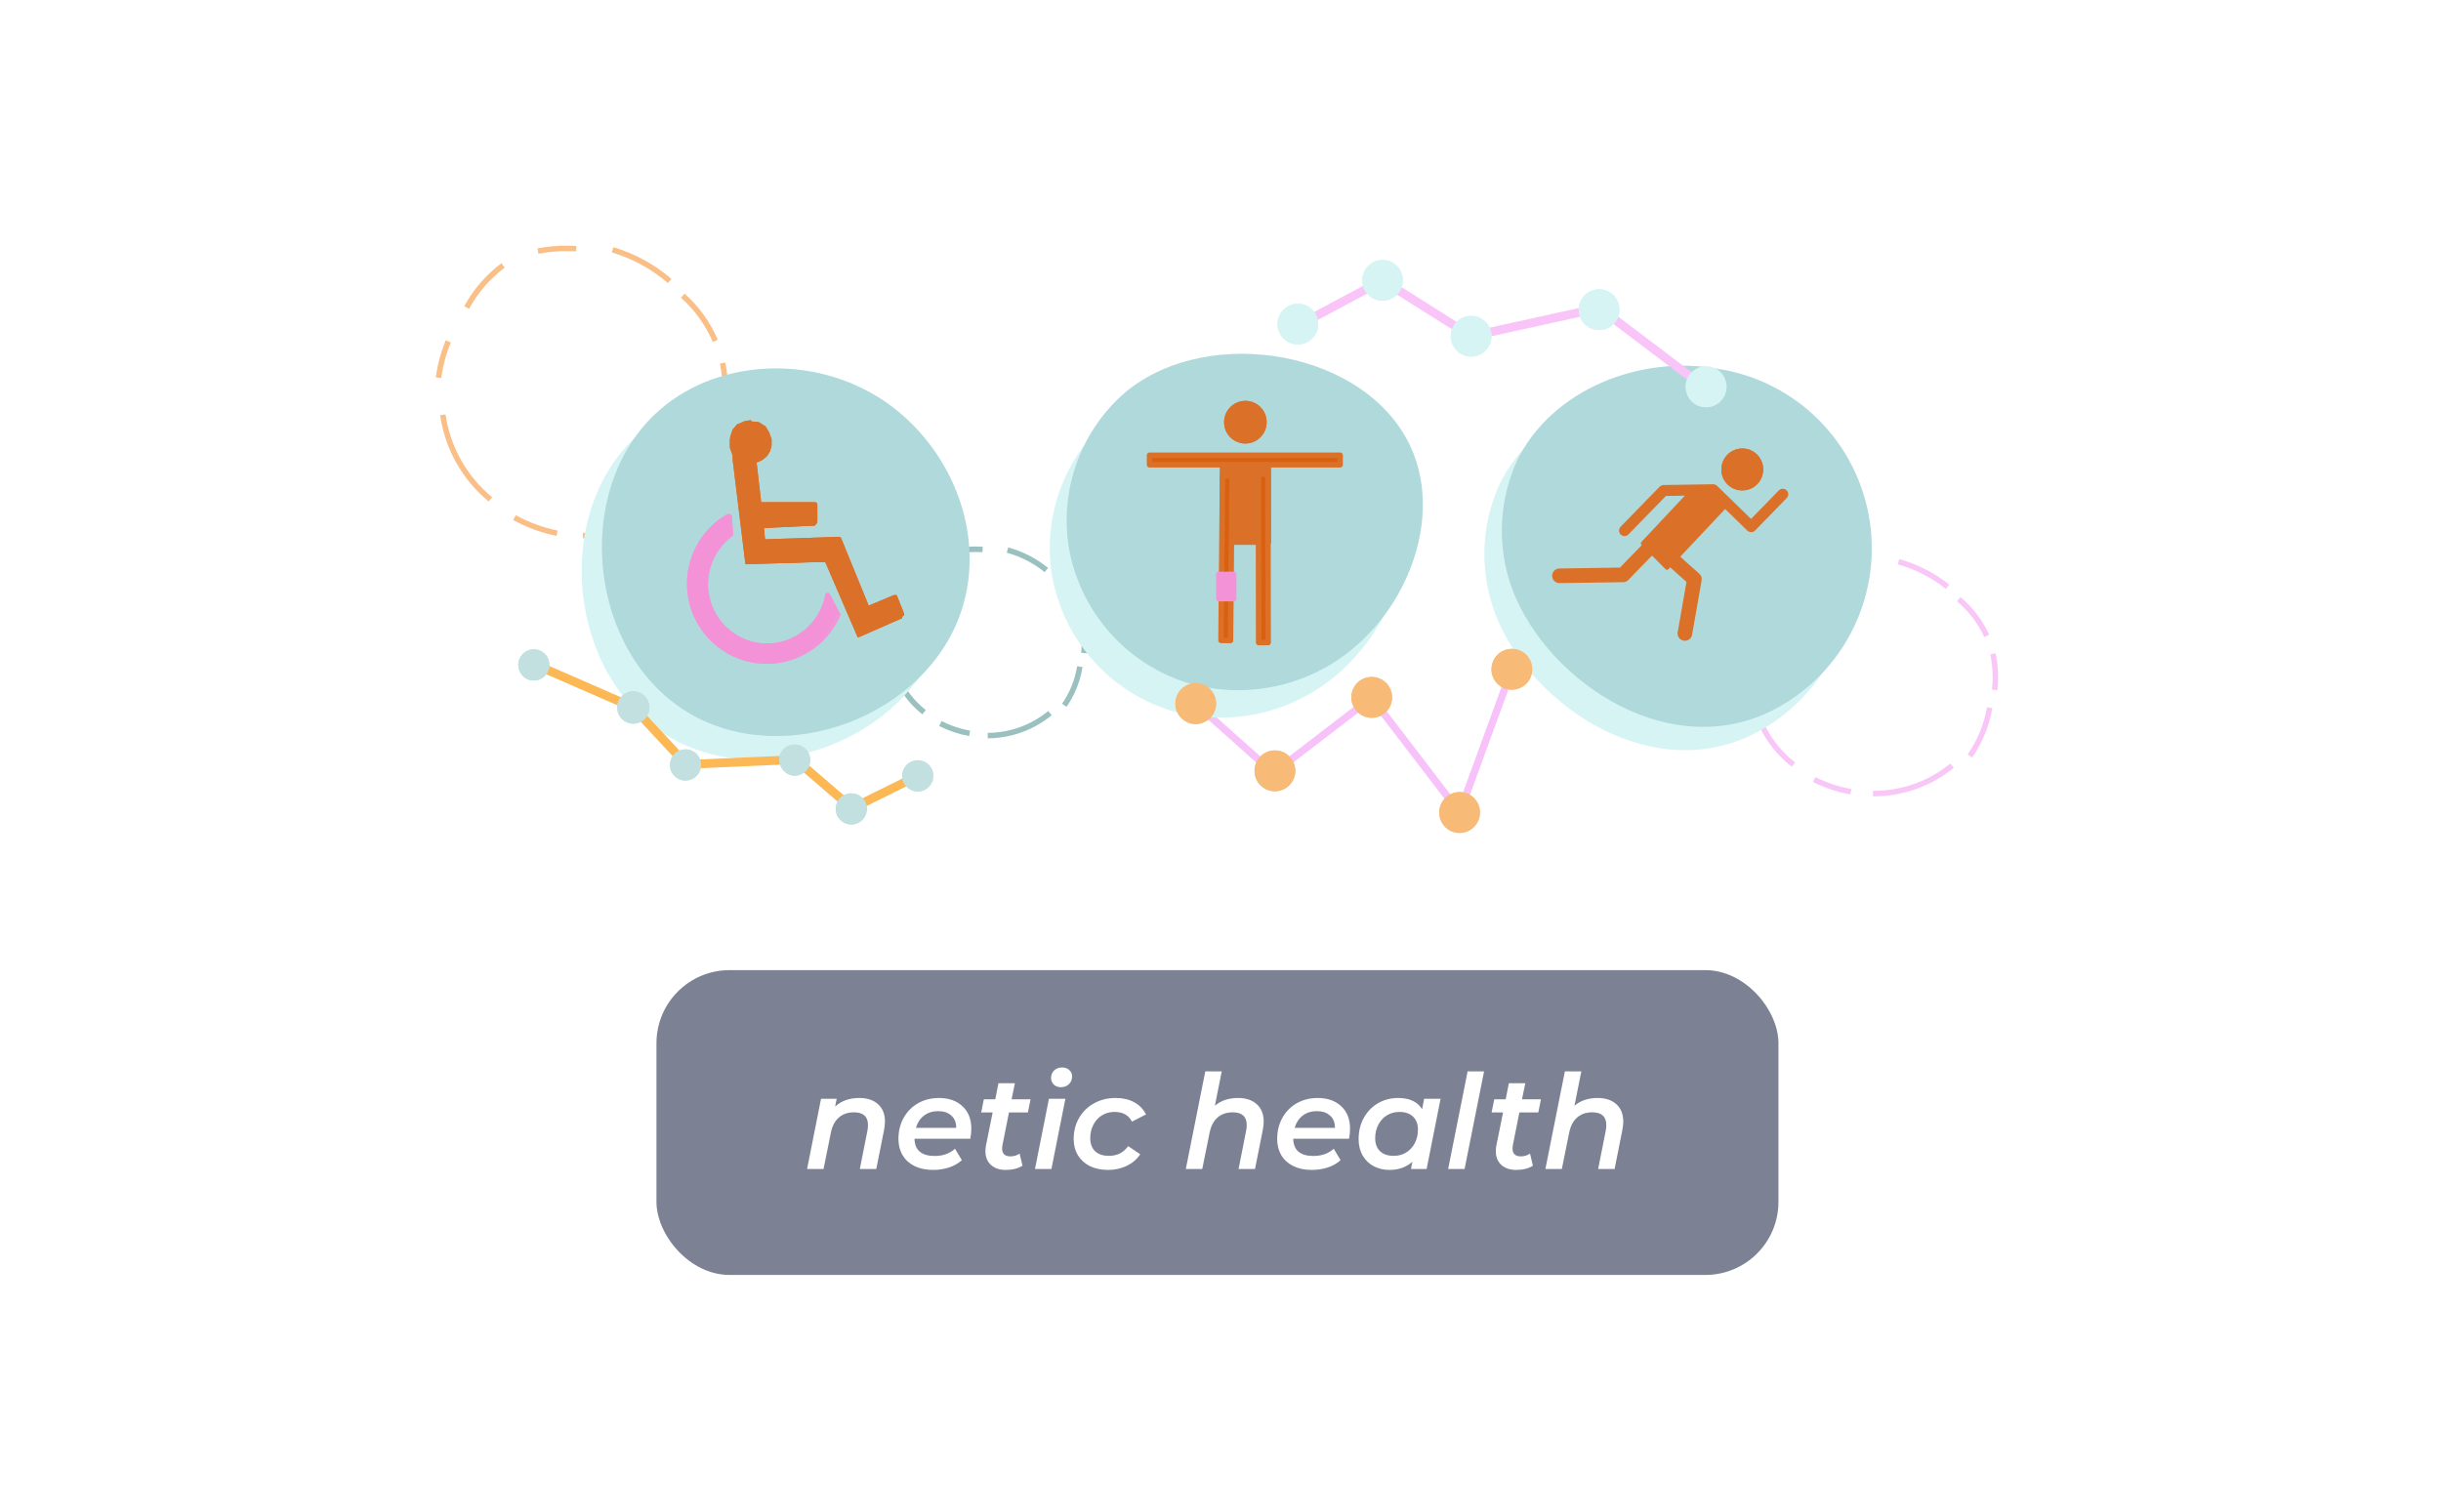 <svg width="334" height="207" viewBox="0 0 334 207" fill="none" xmlns="http://www.w3.org/2000/svg">
<g filter="url(#filter0_d)">
<rect x="89.823" y="128.781" width="153.521" height="41.719" rx="10" fill="#7C8294"/>
<path d="M117.579 146.28C118.659 146.28 119.511 146.562 120.135 147.126C120.771 147.69 121.089 148.488 121.089 149.52C121.089 149.808 121.047 150.192 120.963 150.672L119.901 156H117.651L118.695 150.726C118.743 150.486 118.767 150.24 118.767 149.988C118.767 148.824 118.125 148.242 116.841 148.242C116.013 148.242 115.329 148.476 114.789 148.944C114.249 149.4 113.883 150.09 113.691 151.014L112.683 156H110.433L112.341 146.388H114.483L114.267 147.45C115.131 146.67 116.235 146.28 117.579 146.28ZM132.905 150.492C132.905 150.96 132.857 151.416 132.761 151.86H125.129C125.165 153.432 126.089 154.218 127.901 154.218C128.453 154.218 128.969 154.134 129.449 153.966C129.929 153.786 130.337 153.54 130.673 153.228L131.609 154.794C131.117 155.238 130.523 155.574 129.827 155.802C129.143 156.018 128.423 156.126 127.667 156.126C126.707 156.126 125.867 155.952 125.147 155.604C124.439 155.256 123.893 154.764 123.509 154.128C123.125 153.48 122.933 152.736 122.933 151.896C122.933 150.828 123.167 149.868 123.635 149.016C124.115 148.152 124.775 147.48 125.615 147C126.467 146.52 127.421 146.28 128.477 146.28C129.821 146.28 130.895 146.658 131.699 147.414C132.503 148.158 132.905 149.184 132.905 150.492ZM128.369 148.08C127.613 148.08 126.965 148.284 126.425 148.692C125.897 149.1 125.531 149.658 125.327 150.366H130.835C130.847 149.646 130.625 149.088 130.169 148.692C129.725 148.284 129.125 148.08 128.369 148.08ZM137.156 152.778C137.132 152.97 137.12 153.108 137.12 153.192C137.12 153.912 137.498 154.272 138.254 154.272C138.722 154.272 139.142 154.146 139.514 153.894L139.91 155.55C139.298 155.934 138.524 156.126 137.588 156.126C136.76 156.126 136.094 155.898 135.59 155.442C135.086 154.986 134.834 154.356 134.834 153.552C134.834 153.288 134.858 153.036 134.906 152.796L135.824 148.26H134.258L134.618 146.46H136.184L136.616 144.264H138.866L138.416 146.46H141.008L140.648 148.26H138.056L137.156 152.778ZM143.525 146.388H145.775L143.867 156H141.617L143.525 146.388ZM145.163 144.804C144.767 144.804 144.443 144.684 144.191 144.444C143.939 144.192 143.813 143.892 143.813 143.544C143.813 143.136 143.951 142.794 144.227 142.518C144.515 142.242 144.887 142.104 145.343 142.104C145.739 142.104 146.063 142.224 146.315 142.464C146.567 142.692 146.693 142.974 146.693 143.31C146.693 143.754 146.549 144.114 146.261 144.39C145.985 144.666 145.619 144.804 145.163 144.804ZM151.626 156.126C150.678 156.126 149.844 155.952 149.124 155.604C148.416 155.244 147.87 154.746 147.486 154.11C147.102 153.474 146.91 152.736 146.91 151.896C146.91 150.828 147.156 149.868 147.648 149.016C148.14 148.164 148.818 147.498 149.682 147.018C150.558 146.526 151.554 146.28 152.67 146.28C153.642 146.28 154.476 146.472 155.172 146.856C155.88 147.228 156.426 147.786 156.81 148.53L154.884 149.52C154.44 148.632 153.642 148.188 152.49 148.188C151.854 148.188 151.284 148.344 150.78 148.656C150.288 148.956 149.898 149.382 149.61 149.934C149.322 150.474 149.178 151.092 149.178 151.788C149.178 152.544 149.4 153.138 149.844 153.57C150.288 153.99 150.918 154.2 151.734 154.2C152.286 154.2 152.784 154.092 153.228 153.876C153.672 153.648 154.05 153.312 154.362 152.868L156.018 153.984C155.574 154.656 154.962 155.184 154.182 155.568C153.402 155.94 152.55 156.126 151.626 156.126ZM169.4 146.28C170.48 146.28 171.332 146.562 171.956 147.126C172.592 147.69 172.91 148.494 172.91 149.538C172.91 149.826 172.868 150.204 172.784 150.672L171.722 156H169.472L170.516 150.726C170.564 150.486 170.588 150.24 170.588 149.988C170.588 148.824 169.946 148.242 168.662 148.242C167.834 148.242 167.15 148.476 166.61 148.944C166.07 149.4 165.704 150.09 165.512 151.014L164.504 156H162.254L164.918 142.644H167.168L166.232 147.342C167.06 146.634 168.116 146.28 169.4 146.28ZM184.726 150.492C184.726 150.96 184.678 151.416 184.582 151.86H176.95C176.986 153.432 177.91 154.218 179.722 154.218C180.274 154.218 180.79 154.134 181.27 153.966C181.75 153.786 182.158 153.54 182.494 153.228L183.43 154.794C182.938 155.238 182.344 155.574 181.648 155.802C180.964 156.018 180.244 156.126 179.488 156.126C178.528 156.126 177.688 155.952 176.968 155.604C176.26 155.256 175.714 154.764 175.33 154.128C174.946 153.48 174.754 152.736 174.754 151.896C174.754 150.828 174.988 149.868 175.456 149.016C175.936 148.152 176.596 147.48 177.436 147C178.288 146.52 179.242 146.28 180.298 146.28C181.642 146.28 182.716 146.658 183.52 147.414C184.324 148.158 184.726 149.184 184.726 150.492ZM180.19 148.08C179.434 148.08 178.786 148.284 178.246 148.692C177.718 149.1 177.352 149.658 177.148 150.366H182.656C182.668 149.646 182.446 149.088 181.99 148.692C181.546 148.284 180.946 148.08 180.19 148.08ZM197.112 146.388L195.204 156H193.062L193.26 155.01C192.42 155.754 191.376 156.126 190.128 156.126C189.336 156.126 188.616 155.958 187.968 155.622C187.332 155.286 186.828 154.8 186.456 154.164C186.084 153.516 185.898 152.76 185.898 151.896C185.898 150.828 186.132 149.868 186.6 149.016C187.08 148.152 187.728 147.48 188.544 147C189.372 146.52 190.296 146.28 191.316 146.28C192.852 146.28 193.944 146.79 194.592 147.81L194.862 146.388H197.112ZM190.704 154.2C191.34 154.2 191.904 154.05 192.396 153.75C192.9 153.438 193.296 153.012 193.584 152.472C193.872 151.92 194.016 151.296 194.016 150.6C194.016 149.844 193.794 149.256 193.35 148.836C192.906 148.404 192.282 148.188 191.478 148.188C190.842 148.188 190.272 148.344 189.768 148.656C189.276 148.956 188.886 149.382 188.598 149.934C188.31 150.474 188.166 151.092 188.166 151.788C188.166 152.544 188.388 153.138 188.832 153.57C189.276 153.99 189.9 154.2 190.704 154.2ZM200.812 142.644H203.062L200.398 156H198.148L200.812 142.644ZM206.994 152.778C206.97 152.97 206.958 153.108 206.958 153.192C206.958 153.912 207.336 154.272 208.092 154.272C208.56 154.272 208.98 154.146 209.352 153.894L209.748 155.55C209.136 155.934 208.362 156.126 207.426 156.126C206.598 156.126 205.932 155.898 205.428 155.442C204.924 154.986 204.672 154.356 204.672 153.552C204.672 153.288 204.696 153.036 204.744 152.796L205.662 148.26H204.096L204.456 146.46H206.022L206.454 144.264H208.704L208.254 146.46H210.846L210.486 148.26H207.894L206.994 152.778ZM218.601 146.28C219.681 146.28 220.533 146.562 221.157 147.126C221.793 147.69 222.111 148.494 222.111 149.538C222.111 149.826 222.069 150.204 221.985 150.672L220.923 156H218.673L219.717 150.726C219.765 150.486 219.789 150.24 219.789 149.988C219.789 148.824 219.147 148.242 217.863 148.242C217.035 148.242 216.351 148.476 215.811 148.944C215.271 149.4 214.905 150.09 214.713 151.014L213.705 156H211.455L214.119 142.644H216.369L215.433 147.342C216.261 146.634 217.317 146.28 218.601 146.28Z" fill="white"/>
</g>
<path d="M121.543 86.649C121.688 85.535 121.996 84.448 122.458 83.425" stroke="#9AC1C0" stroke-width="0.75" stroke-miterlimit="10"/>
<path d="M143.665 97.603C141.264 99.582 138.256 100.668 135.149 100.678" stroke="#9AC1C0" stroke-width="0.75" stroke-miterlimit="10"/>
<path d="M148.114 85.433C148.389 86.73 148.453 88.064 148.305 89.383" stroke="#9AC1C0" stroke-width="0.75" stroke-miterlimit="10"/>
<path d="M137.852 75.29C139.798 75.817 141.611 76.748 143.174 78.023" stroke="#9AC1C0" stroke-width="0.75" stroke-miterlimit="10"/>
<path d="M124.229 80.415C125.069 78.928 126.225 77.645 127.614 76.657" stroke="#9AC1C0" stroke-width="0.75" stroke-miterlimit="10"/>
<path d="M130.893 75.419C132.065 75.198 133.259 75.126 134.448 75.205" stroke="#9AC1C0" stroke-width="0.75" stroke-miterlimit="10"/>
<path d="M126.444 97.475C124.067 95.624 122.477 92.939 121.995 89.96" stroke="#9AC1C0" stroke-width="0.75" stroke-miterlimit="10"/>
<path d="M132.674 100.378C131.282 100.127 129.934 99.674 128.672 99.033" stroke="#9AC1C0" stroke-width="0.75" stroke-miterlimit="10"/>
<path d="M147.753 91.24C147.449 93.143 146.722 94.953 145.624 96.535" stroke="#9AC1C0" stroke-width="0.75" stroke-miterlimit="10"/>
<path d="M144.389 79.369C145.681 80.436 146.721 81.778 147.434 83.297" stroke="#9AC1C0" stroke-width="0.75" stroke-miterlimit="10"/>
<path d="M239.253 91.112C239.445 89.719 239.832 88.36 240.402 87.076" stroke="#F9C7F7" stroke-width="0.75" stroke-miterlimit="10"/>
<path d="M267.099 104.798C264.043 107.288 260.222 108.638 256.285 108.62" stroke="#F9C7F7" stroke-width="0.75" stroke-miterlimit="10"/>
<path d="M272.695 89.489C273.037 91.109 273.116 92.775 272.928 94.421" stroke="#F9C7F7" stroke-width="0.75" stroke-miterlimit="10"/>
<path d="M259.771 76.891C262.214 77.562 264.496 78.725 266.477 80.307" stroke="#F9C7F7" stroke-width="0.75" stroke-miterlimit="10"/>
<path d="M242.607 83.296C243.67 81.439 245.122 79.837 246.865 78.599" stroke="#F9C7F7" stroke-width="0.75" stroke-miterlimit="10"/>
<path d="M250.999 77.084C252.48 76.81 253.988 76.717 255.491 76.806" stroke="#F9C7F7" stroke-width="0.75" stroke-miterlimit="10"/>
<path d="M245.405 104.648C242.423 102.351 240.428 98.998 239.827 95.275" stroke="#F9C7F7" stroke-width="0.75" stroke-miterlimit="10"/>
<path d="M253.258 108.363C251.512 108.051 249.821 107.49 248.234 106.698" stroke="#F9C7F7" stroke-width="0.75" stroke-miterlimit="10"/>
<path d="M272.242 96.856C271.84 99.235 270.917 101.496 269.538 103.474" stroke="#F9C7F7" stroke-width="0.75" stroke-miterlimit="10"/>
<path d="M268.015 82.016C269.648 83.382 270.957 85.096 271.847 87.033" stroke="#F9C7F7" stroke-width="0.75" stroke-miterlimit="10"/>
<path d="M60 51.697C60.231 49.988 60.681 48.316 61.341 46.723" stroke="#F9BF87" stroke-width="0.75" stroke-miterlimit="10"/>
<path d="M92.336 68.586C88.847 71.63 84.379 73.306 79.754 73.305" stroke="#F9BF87" stroke-width="0.75" stroke-miterlimit="10"/>
<path d="M98.872 49.691C99.274 51.693 99.36 53.747 99.126 55.776" stroke="#F9BF87" stroke-width="0.75" stroke-miterlimit="10"/>
<path d="M83.821 34.189C86.696 35.045 89.358 36.5 91.634 38.459" stroke="#F9BF87" stroke-width="0.75" stroke-miterlimit="10"/>
<path d="M63.854 42.09C65.081 39.831 66.78 37.864 68.835 36.325" stroke="#F9BF87" stroke-width="0.75" stroke-miterlimit="10"/>
<path d="M73.603 34.36C75.33 34.041 77.088 33.933 78.841 34.04" stroke="#F9BF87" stroke-width="0.75" stroke-miterlimit="10"/>
<path d="M67.108 68.352C63.574 65.444 61.251 61.316 60.594 56.779" stroke="#F9BF87" stroke-width="0.75" stroke-miterlimit="10"/>
<path d="M76.226 72.984C74.187 72.564 72.222 71.845 70.393 70.849" stroke="#F9BF87" stroke-width="0.75" stroke-miterlimit="10"/>
<path d="M98.321 58.786C97.867 61.7 96.793 64.482 95.17 66.942" stroke="#F9BF87" stroke-width="0.75" stroke-miterlimit="10"/>
<path d="M93.426 40.467C95.344 42.179 96.863 44.293 97.875 46.659" stroke="#F9BF87" stroke-width="0.75" stroke-miterlimit="10"/>
<path d="M206.87 91.603L199.717 111.203L187.689 95.489L174.256 105.802L163.591 96.3" stroke="#F7C2F9" stroke-miterlimit="10"/>
<path d="M188.968 65.383C185.588 62.877 183.301 59.16 182.581 55.007" stroke="#9AC1C0" stroke-width="0.75" stroke-miterlimit="10"/>
<path d="M219.832 56.779C219.364 59.423 218.293 61.922 216.703 64.081" stroke="#9AC1C0" stroke-width="0.75" stroke-miterlimit="10"/>
<path d="M111.987 86.2C112.279 83.941 112.866 81.73 113.732 79.624" stroke="#FCC3FC" stroke-width="0.75" stroke-miterlimit="10"/>
<path d="M162.335 83.575C162.863 86.217 162.977 88.926 162.675 91.603" stroke="#FCC3FC" stroke-width="0.75" stroke-miterlimit="10"/>
<path d="M117.076 73.496C118.627 70.508 120.806 67.892 123.463 65.831" stroke="#FCC3FC" stroke-width="0.75" stroke-miterlimit="10"/>
<path d="M155.286 71.362C157.78 73.643 159.748 76.441 161.055 79.561" stroke="#FCC3FC" stroke-width="0.75" stroke-miterlimit="10"/>
<path fill-rule="evenodd" clip-rule="evenodd" d="M204.273 83.104C202.436 77.559 202.771 71.522 205.209 66.216C210.042 56.373 222.24 51.846 232.522 53.704C237.756 54.505 242.597 56.968 246.334 60.729C250.071 64.491 252.509 69.354 253.29 74.607C254.071 79.859 253.153 85.224 250.673 89.915C248.192 94.607 244.278 98.378 239.505 100.676C224.986 107.509 208.445 95.637 204.273 83.104Z" fill="#D7F4F4"/>
<path fill-rule="evenodd" clip-rule="evenodd" d="M151.713 57.376C148.73 59.946 146.448 63.234 145.081 66.932C143.714 70.629 143.308 74.615 143.9 78.514C144.611 82.823 146.497 86.85 149.348 90.151C152.2 93.452 155.906 95.898 160.058 97.217C164.426 98.508 169.065 98.556 173.46 97.358C177.854 96.159 181.829 93.76 184.944 90.428C191.118 84.022 194.417 73.624 190.756 65.233C184.965 51.761 163.187 47.96 151.713 57.376Z" fill="#D7F4F4"/>
<path fill-rule="evenodd" clip-rule="evenodd" d="M86.846 59.918C94.893 52.317 108.496 51.527 118.31 58.167C127.592 64.573 132.19 76.508 128.784 86.799C124.015 101.275 104.622 108.577 91.508 100.827C77.755 92.692 75.499 70.679 86.846 59.918Z" fill="#D7F4F4"/>
<path fill-rule="evenodd" clip-rule="evenodd" d="M206.658 79.881C204.823 74.327 205.166 68.281 207.616 62.971C212.449 53.15 224.647 48.602 234.908 50.459C240.178 51.229 245.061 53.681 248.832 57.452C252.604 61.223 255.064 66.113 255.847 71.396C256.631 76.679 255.696 82.075 253.183 86.784C250.669 91.493 246.709 95.264 241.891 97.539C227.372 104.264 210.831 92.393 206.658 79.881Z" fill="#AFD9DB"/>
<path fill-rule="evenodd" clip-rule="evenodd" d="M154.03 53.641C151.045 56.203 148.76 59.487 147.393 63.182C146.026 66.877 145.621 70.861 146.217 74.757C146.936 79.076 148.834 83.111 151.702 86.413C154.569 89.715 158.293 92.154 162.461 93.461C166.829 94.751 171.468 94.8 175.862 93.601C180.257 92.402 184.232 90.003 187.347 86.671C193.52 80.266 196.82 69.868 193.159 61.477C187.283 48.004 165.505 44.203 154.03 53.641Z" fill="#AFD9DB"/>
<path fill-rule="evenodd" clip-rule="evenodd" d="M89.614 56.694C97.662 49.072 111.244 48.282 121.079 54.943C130.361 61.349 134.959 73.284 131.553 83.575C126.784 98.051 107.39 105.354 94.277 97.603C80.524 89.447 78.268 67.455 89.614 56.694Z" fill="#AFD9DB"/>
<path d="M104.9 90.748C102.508 90.755 100.182 89.963 98.288 88.498C96.395 87.033 95.041 84.977 94.441 82.655C93.841 80.333 94.028 77.876 94.974 75.673C95.919 73.47 97.569 71.644 99.663 70.485H99.812C99.829 70.526 99.829 70.572 99.812 70.614L100.004 73.069C98.939 73.872 98.073 74.91 97.472 76.102C96.87 77.294 96.549 78.608 96.534 79.944C96.561 82.001 97.349 83.974 98.745 85.482C100.14 86.989 102.043 87.924 104.086 88.105C106.129 88.285 108.167 87.699 109.804 86.46C111.441 85.221 112.561 83.416 112.947 81.396C112.956 81.366 112.973 81.338 112.995 81.316C113.017 81.293 113.045 81.277 113.075 81.268V81.268C113.098 81.256 113.123 81.251 113.149 81.251C113.175 81.251 113.2 81.256 113.224 81.268L114.671 83.979C113.897 85.954 112.555 87.652 110.814 88.857C109.074 90.063 107.015 90.721 104.9 90.748Z" fill="#F492D8"/>
<path d="M99.745 70.658L99.936 73.113C98.783 73.921 97.847 75.002 97.213 76.261C96.578 77.52 96.264 78.918 96.299 80.328C96.334 81.739 96.717 83.118 97.413 84.344C98.11 85.57 99.098 86.603 100.29 87.353C101.482 88.102 102.841 88.543 104.244 88.637C105.648 88.731 107.053 88.475 108.333 87.891C109.614 87.308 110.731 86.415 111.584 85.293C112.437 84.171 112.999 82.855 113.221 81.461L114.668 84.173C114.009 85.745 112.984 87.135 111.678 88.228C110.373 89.321 108.826 90.085 107.166 90.455C105.506 90.825 103.782 90.79 102.138 90.355C100.495 89.919 98.979 89.095 97.718 87.951C96.456 86.808 95.487 85.378 94.89 83.781C94.293 82.184 94.086 80.467 94.287 78.774C94.487 77.08 95.09 75.46 96.043 74.048C96.996 72.636 98.273 71.473 99.766 70.658H99.745ZM99.766 70.337C99.711 70.318 99.651 70.318 99.596 70.337C98.082 71.186 96.793 72.385 95.832 73.833C94.873 75.281 94.27 76.938 94.075 78.666C93.88 80.394 94.099 82.144 94.712 83.771C95.325 85.397 96.316 86.854 97.602 88.021C98.888 89.187 100.433 90.03 102.108 90.479C103.783 90.928 105.541 90.97 107.236 90.602C108.931 90.235 110.514 89.468 111.855 88.364C113.195 87.261 114.254 85.854 114.945 84.258C114.966 84.215 114.976 84.168 114.976 84.12C114.976 84.072 114.966 84.024 114.945 83.981L113.497 81.269C113.462 81.232 113.419 81.203 113.371 81.184C113.323 81.166 113.272 81.158 113.221 81.162C113.157 81.174 113.099 81.205 113.053 81.251C113.008 81.297 112.977 81.355 112.965 81.419C112.726 82.725 112.172 83.953 111.351 84.995C110.531 86.037 109.468 86.861 108.256 87.396C107.044 87.932 105.72 88.161 104.4 88.065C103.079 87.969 101.802 87.55 100.68 86.845C99.558 86.139 98.625 85.17 97.963 84.02C97.301 82.87 96.93 81.575 96.882 80.247C96.834 78.92 97.11 77.602 97.687 76.406C98.264 75.211 99.124 74.176 100.192 73.391C100.233 73.358 100.266 73.315 100.289 73.267C100.311 73.219 100.321 73.166 100.32 73.113L100.128 70.658C100.124 70.604 100.105 70.552 100.076 70.508C100.046 70.463 100.005 70.426 99.958 70.401C99.909 70.385 99.857 70.385 99.809 70.401L99.766 70.337Z" fill="#F492D8"/>
<path d="M104.9 90.748C102.508 90.755 100.182 89.963 98.288 88.498C96.395 87.033 95.041 84.977 94.441 82.655C93.841 80.333 94.028 77.876 94.974 75.673C95.919 73.47 97.569 71.644 99.663 70.485H99.812C99.829 70.526 99.829 70.572 99.812 70.614L100.004 73.069C98.939 73.872 98.073 74.91 97.472 76.102C96.87 77.294 96.549 78.608 96.534 79.944C96.561 82.001 97.349 83.974 98.745 85.482C100.14 86.989 102.043 87.924 104.086 88.105C106.129 88.285 108.167 87.699 109.804 86.46C111.441 85.221 112.561 83.416 112.947 81.396C112.956 81.366 112.973 81.338 112.995 81.316C113.017 81.293 113.045 81.277 113.075 81.268V81.268C113.098 81.256 113.123 81.251 113.149 81.251C113.175 81.251 113.2 81.256 113.224 81.268L114.671 83.979C113.897 85.954 112.555 87.652 110.814 88.857C109.074 90.063 107.015 90.721 104.9 90.748Z" fill="#F492D8"/>
<path d="M99.745 70.658L99.936 73.113C98.783 73.921 97.847 75.002 97.213 76.261C96.578 77.52 96.264 78.918 96.299 80.328C96.334 81.739 96.717 83.118 97.413 84.344C98.11 85.57 99.098 86.603 100.29 87.353C101.482 88.102 102.841 88.543 104.244 88.637C105.648 88.731 107.053 88.475 108.333 87.891C109.614 87.308 110.731 86.415 111.584 85.293C112.437 84.171 112.999 82.855 113.221 81.461L114.668 84.173C114.009 85.745 112.984 87.135 111.678 88.228C110.373 89.321 108.826 90.085 107.166 90.455C105.506 90.825 103.782 90.79 102.138 90.355C100.495 89.919 98.979 89.095 97.718 87.951C96.456 86.808 95.487 85.378 94.89 83.781C94.293 82.184 94.086 80.467 94.287 78.774C94.487 77.08 95.09 75.46 96.043 74.048C96.996 72.636 98.273 71.473 99.766 70.658H99.745ZM99.766 70.337C99.711 70.318 99.651 70.318 99.596 70.337C98.082 71.186 96.793 72.385 95.832 73.833C94.873 75.281 94.27 76.938 94.075 78.666C93.88 80.394 94.099 82.144 94.712 83.771C95.325 85.397 96.316 86.854 97.602 88.021C98.888 89.187 100.433 90.03 102.108 90.479C103.783 90.928 105.541 90.97 107.236 90.602C108.931 90.235 110.514 89.468 111.855 88.364C113.195 87.261 114.254 85.854 114.945 84.258C114.966 84.215 114.976 84.168 114.976 84.12C114.976 84.072 114.966 84.024 114.945 83.981L113.497 81.269C113.462 81.232 113.419 81.203 113.371 81.184C113.323 81.166 113.272 81.158 113.221 81.162C113.157 81.174 113.099 81.205 113.053 81.251C113.008 81.297 112.977 81.355 112.965 81.419C112.726 82.725 112.172 83.953 111.351 84.995C110.531 86.037 109.468 86.861 108.256 87.396C107.044 87.932 105.72 88.161 104.4 88.065C103.079 87.969 101.802 87.55 100.68 86.845C99.558 86.139 98.625 85.17 97.963 84.02C97.301 82.87 96.93 81.575 96.882 80.247C96.834 78.92 97.11 77.602 97.687 76.406C98.264 75.211 99.124 74.176 100.192 73.391C100.233 73.358 100.266 73.315 100.289 73.267C100.311 73.219 100.321 73.166 100.32 73.113L100.128 70.658C100.124 70.604 100.105 70.552 100.076 70.508C100.046 70.463 100.005 70.426 99.958 70.401C99.909 70.385 99.857 70.385 99.809 70.401L99.766 70.337Z" fill="#F492D8"/>
<path fill-rule="evenodd" clip-rule="evenodd" d="M117.479 87.247H117.372L112.902 76.891L102.13 77.233C102.09 77.233 102.052 77.217 102.025 77.189C101.997 77.161 101.981 77.123 101.981 77.084L100.257 62.992V62.373L99.873 61.284V60.109L100.214 59.063L100.895 58.252L101.789 57.825L102.726 57.675L103.812 57.825L104.599 58.316L105.153 59.17L105.515 60.152V61.049L105.323 61.817L104.919 62.458L104.323 62.949L103.663 63.269H103.216L103.961 69.44L111.433 69.248C111.433 69.248 111.582 69.248 111.603 69.418V71.788C111.603 71.828 111.588 71.866 111.56 71.894C111.532 71.922 111.494 71.938 111.454 71.938L104.28 72.279L104.472 74.415L114.754 74.052L118.735 83.532L122.354 81.994H122.482C122.491 82.029 122.491 82.066 122.482 82.101L123.418 84.407C123.432 84.421 123.444 84.438 123.451 84.456C123.459 84.474 123.463 84.494 123.463 84.514C123.463 84.534 123.459 84.553 123.451 84.572C123.444 84.59 123.432 84.607 123.418 84.621L117.479 87.225V87.247Z" fill="#DB7028"/>
<path d="M102.724 57.825L103.768 57.974L104.491 58.465L105.002 59.255L105.343 60.195V61.049L105.151 61.775L104.768 62.373L104.193 62.842L103.576 63.12H103.022L103.768 69.525H111.41V71.895L104.044 72.237L104.3 74.628L114.71 74.265L118.606 83.788L122.374 82.186L123.31 84.514L117.477 87.097L113.049 76.891L102.128 77.126L100.425 63.034V62.373L100.021 61.241V60.109L100.361 59.106L101.021 58.358L101.873 57.974L102.746 57.825H102.724ZM102.746 57.504L101.852 57.654L101.021 58.038H100.894L100.255 58.785L99.914 59.789V60.921L100.297 62.01V62.522L102.001 76.635C102.003 76.674 102.014 76.713 102.031 76.748C102.049 76.783 102.073 76.815 102.103 76.84C102.132 76.866 102.167 76.886 102.204 76.898C102.241 76.911 102.281 76.916 102.32 76.913V76.913L112.964 76.678L117.222 86.798C117.27 86.871 117.336 86.929 117.413 86.969H117.541L123.523 84.343C123.562 84.329 123.598 84.307 123.628 84.278C123.657 84.25 123.681 84.216 123.697 84.178C123.713 84.139 123.721 84.098 123.721 84.057C123.72 84.016 123.711 83.975 123.694 83.937L122.757 81.61C122.757 81.61 122.757 81.46 122.587 81.439H122.459H122.331L118.861 82.891L115.093 73.667C115.064 73.612 115.021 73.566 114.969 73.532C114.917 73.499 114.857 73.479 114.795 73.475V73.475L104.683 73.817L104.513 72.066L111.517 71.746C111.56 71.746 111.604 71.737 111.644 71.719C111.684 71.702 111.72 71.677 111.75 71.644C111.78 71.612 111.803 71.575 111.818 71.533C111.833 71.492 111.839 71.448 111.836 71.404V69.034C111.83 68.953 111.794 68.877 111.735 68.821C111.676 68.766 111.598 68.735 111.517 68.735V68.735H104.151L103.491 63.013H103.81L104.449 62.714L105.002 62.266L105.385 61.668L105.577 60.963V60.109L105.236 59.17L104.704 58.294H104.598L103.874 57.803H103.746L102.703 57.654L102.746 57.504Z" fill="#DB7028"/>
<path fill-rule="evenodd" clip-rule="evenodd" d="M117.479 87.247H117.372L112.902 76.891L102.13 77.233C102.09 77.233 102.052 77.217 102.025 77.189C101.997 77.161 101.981 77.123 101.981 77.084L100.257 62.992V62.373L99.873 61.284V60.109L100.214 59.063L100.895 58.252L101.789 57.825L102.726 57.675L103.812 57.825L104.599 58.316L105.153 59.17L105.515 60.152V61.049L105.323 61.817L104.919 62.458L104.323 62.949L103.663 63.269H103.216L103.961 69.44L111.433 69.248C111.433 69.248 111.582 69.248 111.603 69.418V71.788C111.603 71.828 111.588 71.866 111.56 71.894C111.532 71.922 111.494 71.938 111.454 71.938L104.28 72.279L104.472 74.415L114.754 74.052L118.735 83.532L122.354 81.994H122.482C122.491 82.029 122.491 82.066 122.482 82.101L123.418 84.407C123.432 84.421 123.444 84.438 123.451 84.456C123.459 84.474 123.463 84.494 123.463 84.514C123.463 84.534 123.459 84.553 123.451 84.572C123.444 84.59 123.432 84.607 123.418 84.621L117.479 87.225V87.247Z" fill="#DB7028"/>
<path d="M102.724 57.825L103.768 57.974L104.491 58.465L105.002 59.255L105.343 60.195V61.049L105.151 61.775L104.768 62.373L104.193 62.842L103.576 63.12H103.022L103.768 69.525H111.41V71.895L104.044 72.237L104.3 74.628L114.71 74.265L118.606 83.788L122.374 82.186L123.31 84.514L117.477 87.097L113.049 76.891L102.128 77.126L100.425 63.034V62.373L100.021 61.241V60.109L100.361 59.106L101.021 58.358L101.873 57.974L102.746 57.825H102.724ZM102.746 57.504L101.852 57.654L101.021 58.038H100.894L100.255 58.785L99.914 59.789V60.921L100.297 62.01V62.522L102.001 76.635C102.003 76.674 102.014 76.713 102.031 76.748C102.049 76.783 102.073 76.815 102.103 76.84C102.132 76.866 102.167 76.886 102.204 76.898C102.241 76.911 102.281 76.916 102.32 76.913V76.913L112.964 76.678L117.222 86.798C117.27 86.871 117.336 86.929 117.413 86.969H117.541L123.523 84.343C123.562 84.329 123.598 84.307 123.628 84.278C123.657 84.25 123.681 84.216 123.697 84.178C123.713 84.139 123.721 84.098 123.721 84.057C123.72 84.016 123.711 83.975 123.694 83.937L122.757 81.61C122.757 81.61 122.757 81.46 122.587 81.439H122.459H122.331L118.861 82.891L115.093 73.667C115.064 73.612 115.021 73.566 114.969 73.532C114.917 73.499 114.857 73.479 114.795 73.475V73.475L104.683 73.817L104.513 72.066L111.517 71.746C111.56 71.746 111.604 71.737 111.644 71.719C111.684 71.702 111.72 71.677 111.75 71.644C111.78 71.612 111.803 71.575 111.818 71.533C111.833 71.492 111.839 71.448 111.836 71.404V69.034C111.83 68.953 111.794 68.877 111.735 68.821C111.676 68.766 111.598 68.735 111.517 68.735V68.735H104.151L103.491 63.013H103.81L104.449 62.714L105.002 62.266L105.385 61.668L105.577 60.963V60.109L105.236 59.17L104.704 58.294H104.598L103.874 57.803H103.746L102.703 57.654L102.746 57.504Z" fill="#DB7028"/>
<path d="M167.616 57.804C167.612 57.25 167.772 56.707 168.076 56.245C168.38 55.782 168.814 55.42 169.323 55.205C169.832 54.99 170.393 54.931 170.936 55.037C171.478 55.142 171.977 55.407 172.369 55.797C172.761 56.188 173.029 56.686 173.138 57.229C173.248 57.772 173.194 58.336 172.983 58.848C172.773 59.361 172.415 59.799 171.956 60.107C171.497 60.415 170.957 60.58 170.405 60.58C169.669 60.58 168.963 60.288 168.44 59.768C167.918 59.248 167.622 58.542 167.616 57.804V57.804Z" fill="#DB7028" stroke="#DB7028" stroke-width="0.25" stroke-miterlimit="10"/>
<path d="M167.616 57.804C167.612 57.25 167.772 56.707 168.076 56.245C168.38 55.782 168.814 55.42 169.323 55.205C169.832 54.99 170.393 54.931 170.936 55.037C171.478 55.142 171.977 55.407 172.369 55.797C172.761 56.188 173.029 56.686 173.138 57.229C173.248 57.772 173.194 58.336 172.983 58.848C172.773 59.361 172.415 59.799 171.956 60.107C171.497 60.415 170.957 60.58 170.405 60.58C169.669 60.58 168.963 60.288 168.44 59.768C167.918 59.248 167.622 58.542 167.616 57.804V57.804Z" fill="#DB7028" stroke="#DB7028" stroke-width="0.25" stroke-linejoin="round"/>
<path d="M183.37 62.31H157.292V63.612H183.37V62.31Z" fill="#D8600E" stroke="#DB7028" stroke-width="0.75" stroke-linejoin="round"/>
<path d="M173.55 63.611H167.27V74.201H173.55V63.611Z" fill="#DB7028" stroke="#DB7028" stroke-width="0.75" stroke-linejoin="round"/>
<path d="M167.277 65.146L167.069 87.649L168.368 87.662L168.575 65.158L167.277 65.146Z" fill="#D8600E" stroke="#DB7028" stroke-width="0.75" stroke-linecap="round" stroke-linejoin="round"/>
<path d="M173.487 64.904L172.188 64.906L172.221 87.944L173.519 87.942L173.487 64.904Z" fill="#D8600E" stroke="#DB7028" stroke-width="0.75" stroke-linecap="round" stroke-linejoin="round"/>
<path d="M167.419 78.622H168.802V81.931H166.78V78.622H167.419Z" fill="#F492D8" stroke="#F492D8" stroke-width="0.75" stroke-linejoin="round"/>
<path d="M235.609 64.252C235.609 63.699 235.773 63.158 236.079 62.698C236.385 62.238 236.821 61.88 237.331 61.668C237.84 61.456 238.401 61.401 238.942 61.509C239.483 61.617 239.98 61.883 240.37 62.274C240.76 62.666 241.025 63.164 241.133 63.706C241.241 64.249 241.185 64.811 240.974 65.323C240.763 65.834 240.406 66.27 239.947 66.578C239.489 66.885 238.949 67.049 238.398 67.049C238.031 67.052 237.667 66.981 237.327 66.842C236.988 66.702 236.679 66.496 236.42 66.236C236.16 65.976 235.955 65.666 235.816 65.326C235.676 64.985 235.606 64.62 235.609 64.252V64.252Z" fill="#DB7028" stroke="#DB7028" stroke-width="0.15" stroke-miterlimit="10"/>
<path d="M235.609 64.252C235.609 63.699 235.773 63.158 236.079 62.698C236.385 62.238 236.821 61.88 237.331 61.668C237.84 61.456 238.401 61.401 238.942 61.509C239.483 61.617 239.98 61.883 240.37 62.274C240.76 62.666 241.025 63.164 241.133 63.706C241.241 64.249 241.185 64.811 240.974 65.323C240.763 65.834 240.406 66.27 239.947 66.578C239.489 66.885 238.949 67.049 238.398 67.049C238.031 67.052 237.667 66.981 237.327 66.842C236.988 66.702 236.679 66.496 236.42 66.236C236.16 65.976 235.955 65.666 235.816 65.326C235.676 64.985 235.606 64.62 235.609 64.252V64.252Z" fill="#DB7028" stroke="#DB7028" stroke-width="0.15" stroke-linejoin="round"/>
<path d="M222.282 72.622L227.626 67.135L234.417 67.028L239.611 72.088L243.933 67.647" stroke="#DB7028" stroke-width="1.5" stroke-linecap="round" stroke-linejoin="round"/>
<path d="M231.673 67.07L224.818 74.372L228.096 77.682L235.611 69.696L236.101 69.163L233.993 67.049L231.673 67.07Z" fill="#DB7028" stroke="#DB7028" stroke-width="0.6" stroke-linejoin="round"/>
<path d="M213.38 78.808L222.087 78.68L224.408 76.289L225.365 75.307" stroke="#DB7028" stroke-width="2" stroke-linecap="round" stroke-linejoin="round"/>
<path d="M229.001 76.731L231.842 79.269L230.543 86.701" stroke="#DB7028" stroke-width="2" stroke-linecap="round" stroke-linejoin="round"/>
<path d="M73.174 90.941L86.671 96.834L93.909 104.627L108.853 103.965L116.602 110.627L125.693 106.122" stroke="#FCB854" stroke-width="1.2" stroke-miterlimit="10"/>
<path d="M71.007 90.386C71.127 89.989 71.36 89.637 71.677 89.371C71.994 89.105 72.381 88.937 72.791 88.888C73.201 88.839 73.617 88.911 73.987 89.094C74.357 89.278 74.666 89.566 74.876 89.922C75.086 90.279 75.188 90.689 75.17 91.103C75.151 91.517 75.013 91.917 74.772 92.253C74.531 92.59 74.198 92.849 73.813 92.999C73.428 93.149 73.008 93.183 72.603 93.097C72.314 93.036 72.041 92.915 71.802 92.743C71.562 92.57 71.36 92.349 71.21 92.094C71.06 91.839 70.964 91.555 70.929 91.261C70.894 90.967 70.921 90.669 71.007 90.386V90.386Z" fill="#C1E0DF"/>
<path d="M71.007 90.386C71.127 89.989 71.36 89.637 71.677 89.371C71.994 89.105 72.381 88.937 72.791 88.888C73.201 88.839 73.617 88.911 73.987 89.094C74.357 89.278 74.666 89.566 74.876 89.922C75.086 90.279 75.188 90.689 75.17 91.103C75.151 91.517 75.013 91.917 74.772 92.253C74.531 92.59 74.198 92.849 73.813 92.999C73.428 93.149 73.008 93.183 72.603 93.097C72.314 93.036 72.041 92.915 71.802 92.743C71.562 92.57 71.36 92.349 71.21 92.094C71.06 91.839 70.964 91.555 70.929 91.261C70.894 90.967 70.921 90.669 71.007 90.386V90.386Z" fill="#C1E0DF"/>
<path d="M84.526 96.258C84.678 95.692 85.049 95.21 85.556 94.917C86.063 94.625 86.665 94.547 87.229 94.7C87.794 94.852 88.275 95.224 88.566 95.733C88.858 96.241 88.936 96.845 88.783 97.411C88.708 97.692 88.578 97.954 88.401 98.184C88.225 98.414 88.004 98.607 87.753 98.752C87.502 98.897 87.225 98.99 86.938 99.028C86.651 99.065 86.359 99.046 86.08 98.97C85.8 98.894 85.538 98.764 85.309 98.587C85.079 98.409 84.887 98.189 84.743 97.937C84.599 97.685 84.505 97.407 84.468 97.119C84.43 96.831 84.45 96.538 84.526 96.258V96.258Z" fill="#C1E0DF"/>
<path d="M84.526 96.258C84.678 95.692 85.049 95.21 85.556 94.917C86.063 94.625 86.665 94.547 87.229 94.7C87.794 94.852 88.275 95.224 88.566 95.733C88.858 96.241 88.936 96.845 88.783 97.411C88.708 97.692 88.578 97.954 88.401 98.184C88.225 98.414 88.004 98.607 87.753 98.752C87.502 98.897 87.225 98.99 86.938 99.028C86.651 99.065 86.359 99.046 86.08 98.97C85.8 98.894 85.538 98.764 85.309 98.587C85.079 98.409 84.887 98.189 84.743 97.937C84.599 97.685 84.505 97.407 84.468 97.119C84.43 96.831 84.45 96.538 84.526 96.258V96.258Z" fill="#C1E0DF"/>
<path d="M91.764 104.071C91.886 103.675 92.12 103.322 92.438 103.057C92.756 102.791 93.144 102.625 93.555 102.577C93.966 102.53 94.382 102.603 94.752 102.789C95.122 102.975 95.43 103.265 95.639 103.623C95.847 103.982 95.947 104.393 95.925 104.808C95.904 105.222 95.763 105.622 95.519 105.957C95.275 106.292 94.939 106.549 94.552 106.695C94.165 106.842 93.744 106.872 93.34 106.783C93.053 106.719 92.782 106.597 92.544 106.423C92.307 106.249 92.108 106.028 91.96 105.773C91.812 105.518 91.718 105.236 91.684 104.943C91.651 104.65 91.678 104.353 91.764 104.071Z" fill="#C1E0DF"/>
<path d="M91.764 104.071C91.886 103.675 92.12 103.322 92.438 103.057C92.756 102.791 93.144 102.625 93.555 102.577C93.966 102.53 94.382 102.603 94.752 102.789C95.122 102.975 95.43 103.265 95.639 103.623C95.847 103.982 95.947 104.393 95.925 104.808C95.904 105.222 95.763 105.622 95.519 105.957C95.275 106.292 94.939 106.549 94.552 106.695C94.165 106.842 93.744 106.872 93.34 106.783C93.053 106.719 92.782 106.597 92.544 106.423C92.307 106.249 92.108 106.028 91.96 105.773C91.812 105.518 91.718 105.236 91.684 104.943C91.651 104.65 91.678 104.353 91.764 104.071Z" fill="#C1E0DF"/>
<path d="M123.544 105.544C123.669 105.15 123.906 104.801 124.225 104.539C124.544 104.277 124.933 104.113 125.343 104.069C125.753 104.024 126.168 104.1 126.536 104.287C126.904 104.474 127.209 104.764 127.416 105.123C127.622 105.481 127.721 105.892 127.699 106.305C127.677 106.718 127.536 107.116 127.292 107.45C127.049 107.784 126.714 108.041 126.328 108.187C125.943 108.334 125.523 108.366 125.119 108.277C124.83 108.214 124.557 108.091 124.318 107.916C124.078 107.741 123.878 107.517 123.73 107.26C123.582 107.003 123.489 106.717 123.457 106.422C123.425 106.126 123.454 105.828 123.544 105.544Z" fill="#C1E0DF"/>
<path d="M123.544 105.544C123.669 105.15 123.906 104.801 124.225 104.539C124.544 104.277 124.933 104.113 125.343 104.069C125.753 104.024 126.168 104.1 126.536 104.287C126.904 104.474 127.209 104.764 127.416 105.123C127.622 105.481 127.721 105.892 127.699 106.305C127.677 106.718 127.536 107.116 127.292 107.45C127.049 107.784 126.714 108.041 126.328 108.187C125.943 108.334 125.523 108.366 125.119 108.277C124.83 108.214 124.557 108.091 124.318 107.916C124.078 107.741 123.878 107.517 123.73 107.26C123.582 107.003 123.489 106.717 123.457 106.422C123.425 106.126 123.454 105.828 123.544 105.544Z" fill="#C1E0DF"/>
<path d="M114.456 110.071C114.581 109.677 114.818 109.327 115.137 109.065C115.457 108.803 115.845 108.64 116.255 108.595C116.665 108.551 117.08 108.627 117.448 108.814C117.816 109.001 118.122 109.291 118.328 109.65C118.535 110.008 118.633 110.418 118.611 110.832C118.589 111.245 118.448 111.643 118.204 111.977C117.961 112.311 117.626 112.567 117.241 112.714C116.855 112.861 116.435 112.892 116.032 112.804C115.742 112.741 115.469 112.618 115.23 112.443C114.99 112.267 114.79 112.044 114.642 111.787C114.494 111.53 114.401 111.244 114.369 110.949C114.337 110.653 114.367 110.354 114.456 110.071Z" fill="#C1E0DF"/>
<path d="M114.456 110.071C114.581 109.677 114.818 109.327 115.137 109.065C115.457 108.803 115.845 108.64 116.255 108.595C116.665 108.551 117.08 108.627 117.448 108.814C117.816 109.001 118.122 109.291 118.328 109.65C118.535 110.008 118.633 110.418 118.611 110.832C118.589 111.245 118.448 111.643 118.204 111.977C117.961 112.311 117.626 112.567 117.241 112.714C116.855 112.861 116.435 112.892 116.032 112.804C115.742 112.741 115.469 112.618 115.23 112.443C114.99 112.267 114.79 112.044 114.642 111.787C114.494 111.53 114.401 111.244 114.369 110.949C114.337 110.653 114.367 110.354 114.456 110.071Z" fill="#C1E0DF"/>
<path d="M106.706 103.388C106.831 102.994 107.068 102.644 107.387 102.382C107.707 102.12 108.095 101.957 108.505 101.912C108.916 101.868 109.33 101.944 109.698 102.131C110.066 102.318 110.372 102.608 110.578 102.966C110.785 103.325 110.883 103.735 110.861 104.149C110.839 104.562 110.698 104.96 110.455 105.294C110.211 105.628 109.876 105.884 109.491 106.031C109.105 106.178 108.685 106.209 108.282 106.121C107.713 105.966 107.228 105.592 106.933 105.08C106.638 104.568 106.557 103.96 106.706 103.388V103.388Z" fill="#C1E0DF"/>
<path d="M106.706 103.388C106.831 102.994 107.068 102.644 107.387 102.382C107.707 102.12 108.095 101.957 108.505 101.912C108.916 101.868 109.33 101.944 109.698 102.131C110.066 102.318 110.372 102.608 110.578 102.966C110.785 103.325 110.883 103.735 110.861 104.149C110.839 104.562 110.698 104.96 110.455 105.294C110.211 105.628 109.876 105.884 109.491 106.031C109.105 106.178 108.685 106.209 108.282 106.121C107.713 105.966 107.228 105.592 106.933 105.08C106.638 104.568 106.557 103.96 106.706 103.388V103.388Z" fill="#C1E0DF"/>
<path d="M177.558 44.587L189.181 38.374L201.294 46.018L218.857 42.153L233.419 53.17" stroke="#F9C5F9" stroke-width="1.2" stroke-miterlimit="10"/>
<path d="M174.81 44.096C174.846 43.711 174.961 43.337 175.149 42.999C175.336 42.661 175.591 42.365 175.898 42.131C176.206 41.897 176.558 41.729 176.933 41.638C177.308 41.548 177.698 41.536 178.078 41.604C178.458 41.672 178.819 41.819 179.14 42.035C179.46 42.25 179.733 42.53 179.94 42.856C180.147 43.183 180.284 43.549 180.343 43.932C180.401 44.314 180.38 44.705 180.281 45.079C180.101 45.756 179.673 46.341 179.083 46.718C178.493 47.094 177.783 47.234 177.095 47.111C176.407 46.987 175.79 46.609 175.366 46.05C174.943 45.492 174.745 44.795 174.81 44.096V44.096Z" fill="#D7F4F4"/>
<path d="M174.81 44.096C174.846 43.711 174.961 43.337 175.149 42.999C175.336 42.661 175.591 42.365 175.898 42.131C176.206 41.897 176.558 41.729 176.933 41.638C177.308 41.548 177.698 41.536 178.078 41.604C178.458 41.672 178.819 41.819 179.14 42.035C179.46 42.25 179.733 42.53 179.94 42.856C180.147 43.183 180.284 43.549 180.343 43.932C180.401 44.314 180.38 44.705 180.281 45.079C180.101 45.756 179.673 46.341 179.083 46.718C178.493 47.094 177.783 47.234 177.095 47.111C176.407 46.987 175.79 46.609 175.366 46.05C174.943 45.492 174.745 44.795 174.81 44.096V44.096Z" fill="#D7F4F4"/>
<path d="M186.429 37.883C186.564 37.155 186.979 36.51 187.585 36.086C188.19 35.663 188.937 35.495 189.665 35.62C190.208 35.717 190.71 35.974 191.108 36.357C191.505 36.74 191.78 37.233 191.899 37.773C192.017 38.314 191.973 38.877 191.772 39.392C191.571 39.907 191.222 40.351 190.77 40.667C190.318 40.984 189.782 41.159 189.23 41.17C188.679 41.181 188.137 41.028 187.672 40.73C187.208 40.432 186.842 40.002 186.62 39.495C186.399 38.989 186.332 38.428 186.429 37.883V37.883Z" fill="#D7F4F4"/>
<path d="M186.429 37.883C186.564 37.155 186.979 36.51 187.585 36.086C188.19 35.663 188.937 35.495 189.665 35.62C190.208 35.717 190.71 35.974 191.108 36.357C191.505 36.74 191.78 37.233 191.899 37.773C192.017 38.314 191.973 38.877 191.772 39.392C191.571 39.907 191.222 40.351 190.77 40.667C190.318 40.984 189.782 41.159 189.23 41.17C188.679 41.181 188.137 41.028 187.672 40.73C187.208 40.432 186.842 40.002 186.62 39.495C186.399 38.989 186.332 38.428 186.429 37.883V37.883Z" fill="#D7F4F4"/>
<path d="M198.546 45.527C198.643 44.983 198.899 44.479 199.281 44.08C199.663 43.681 200.155 43.405 200.694 43.287C201.232 43.168 201.794 43.212 202.308 43.414C202.821 43.615 203.264 43.965 203.579 44.419C203.895 44.873 204.069 45.41 204.08 45.963C204.091 46.516 203.938 47.06 203.641 47.526C203.344 47.992 202.916 48.359 202.411 48.581C201.905 48.803 201.346 48.869 200.803 48.772C200.442 48.708 200.098 48.573 199.789 48.375C199.48 48.177 199.214 47.92 199.004 47.619C198.795 47.317 198.646 46.977 198.568 46.618C198.489 46.26 198.482 45.889 198.546 45.527V45.527Z" fill="#D7F4F4"/>
<path d="M198.546 45.527C198.643 44.983 198.899 44.479 199.281 44.08C199.663 43.681 200.155 43.405 200.694 43.287C201.232 43.168 201.794 43.212 202.308 43.414C202.821 43.615 203.264 43.965 203.579 44.419C203.895 44.873 204.069 45.41 204.08 45.963C204.091 46.516 203.938 47.06 203.641 47.526C203.344 47.992 202.916 48.359 202.411 48.581C201.905 48.803 201.346 48.869 200.803 48.772C200.442 48.708 200.098 48.573 199.789 48.375C199.48 48.177 199.214 47.92 199.004 47.619C198.795 47.317 198.646 46.977 198.568 46.618C198.489 46.26 198.482 45.889 198.546 45.527V45.527Z" fill="#D7F4F4"/>
<path d="M216.107 41.661C216.287 40.984 216.715 40.399 217.305 40.022C217.895 39.646 218.604 39.506 219.293 39.629C219.981 39.753 220.598 40.131 221.021 40.69C221.445 41.248 221.643 41.945 221.578 42.644C221.542 43.029 221.427 43.403 221.239 43.741C221.052 44.079 220.797 44.375 220.489 44.609C220.182 44.843 219.83 45.011 219.455 45.102C219.08 45.192 218.69 45.204 218.31 45.136C217.93 45.068 217.569 44.921 217.248 44.706C216.928 44.49 216.655 44.21 216.448 43.883C216.241 43.557 216.104 43.191 216.045 42.808C215.986 42.426 216.007 42.035 216.107 41.661V41.661Z" fill="#D7F4F4"/>
<path d="M216.107 41.661C216.287 40.984 216.715 40.399 217.305 40.022C217.895 39.646 218.604 39.506 219.293 39.629C219.981 39.753 220.598 40.131 221.021 40.69C221.445 41.248 221.643 41.945 221.578 42.644C221.542 43.029 221.427 43.403 221.239 43.741C221.052 44.079 220.797 44.375 220.489 44.609C220.182 44.843 219.83 45.011 219.455 45.102C219.08 45.192 218.69 45.204 218.31 45.136C217.93 45.068 217.569 44.921 217.248 44.706C216.928 44.49 216.655 44.21 216.448 43.883C216.241 43.557 216.104 43.191 216.045 42.808C215.986 42.426 216.007 42.035 216.107 41.661V41.661Z" fill="#D7F4F4"/>
<path d="M230.668 52.679C230.704 52.294 230.819 51.92 231.007 51.582C231.194 51.244 231.449 50.948 231.757 50.714C232.064 50.48 232.416 50.312 232.791 50.221C233.166 50.131 233.556 50.119 233.936 50.187C234.316 50.255 234.677 50.402 234.998 50.617C235.318 50.833 235.591 51.113 235.798 51.44C236.005 51.766 236.142 52.132 236.201 52.515C236.26 52.897 236.239 53.288 236.139 53.662C235.959 54.339 235.531 54.924 234.941 55.301C234.351 55.677 233.642 55.817 232.953 55.694C232.265 55.57 231.648 55.192 231.225 54.633C230.801 54.075 230.603 53.378 230.668 52.679V52.679Z" fill="#D7F4F4"/>
<path d="M230.668 52.679C230.704 52.294 230.819 51.92 231.007 51.582C231.194 51.244 231.449 50.948 231.757 50.714C232.064 50.48 232.416 50.312 232.791 50.221C233.166 50.131 233.556 50.119 233.936 50.187C234.316 50.255 234.677 50.402 234.998 50.617C235.318 50.833 235.591 51.113 235.798 51.44C236.005 51.766 236.142 52.132 236.201 52.515C236.26 52.897 236.239 53.288 236.139 53.662C235.959 54.339 235.531 54.924 234.941 55.301C234.351 55.677 233.642 55.817 232.953 55.694C232.265 55.57 231.648 55.192 231.225 54.633C230.801 54.075 230.603 53.378 230.668 52.679V52.679Z" fill="#D7F4F4"/>
<path d="M171.655 105.523C171.651 104.969 171.811 104.427 172.115 103.964C172.419 103.501 172.853 103.139 173.362 102.924C173.871 102.709 174.432 102.651 174.975 102.756C175.517 102.862 176.016 103.126 176.408 103.517C176.8 103.907 177.068 104.405 177.177 104.949C177.287 105.492 177.233 106.055 177.022 106.567C176.812 107.08 176.455 107.518 175.995 107.826C175.536 108.134 174.996 108.299 174.444 108.299C173.708 108.299 173.002 108.007 172.479 107.487C171.957 106.968 171.661 106.262 171.655 105.523V105.523Z" fill="#F7BA77"/>
<path d="M171.655 105.523C171.651 104.969 171.811 104.427 172.115 103.964C172.419 103.501 172.853 103.139 173.362 102.924C173.871 102.709 174.432 102.651 174.975 102.756C175.517 102.862 176.016 103.126 176.408 103.517C176.8 103.907 177.068 104.405 177.177 104.949C177.287 105.492 177.233 106.055 177.022 106.567C176.812 107.08 176.455 107.518 175.995 107.826C175.536 108.134 174.996 108.299 174.444 108.299C173.708 108.299 173.002 108.007 172.479 107.487C171.957 106.968 171.661 106.262 171.655 105.523V105.523Z" fill="#F7BA77"/>
<path d="M184.902 95.489C184.894 94.936 185.049 94.392 185.348 93.928C185.648 93.463 186.078 93.098 186.584 92.879C187.09 92.659 187.65 92.596 188.193 92.695C188.735 92.795 189.236 93.053 189.632 93.439C190.028 93.824 190.301 94.318 190.417 94.859C190.533 95.4 190.486 95.963 190.283 96.477C190.08 96.991 189.729 97.434 189.275 97.748C188.821 98.062 188.285 98.235 187.733 98.243C187.367 98.249 187.003 98.182 186.663 98.047C186.322 97.911 186.012 97.71 185.749 97.454C185.486 97.198 185.276 96.893 185.13 96.556C184.985 96.219 184.907 95.856 184.902 95.489V95.489Z" fill="#F7BA77"/>
<path d="M184.902 95.489C184.894 94.936 185.049 94.392 185.348 93.928C185.648 93.463 186.078 93.098 186.584 92.879C187.09 92.659 187.65 92.596 188.193 92.695C188.735 92.795 189.236 93.053 189.632 93.439C190.028 93.824 190.301 94.318 190.417 94.859C190.533 95.4 190.486 95.963 190.283 96.477C190.08 96.991 189.729 97.434 189.275 97.748C188.821 98.062 188.285 98.235 187.733 98.243C187.367 98.249 187.003 98.182 186.663 98.047C186.322 97.911 186.012 97.71 185.749 97.454C185.486 97.198 185.276 96.893 185.13 96.556C184.985 96.219 184.907 95.856 184.902 95.489V95.489Z" fill="#F7BA77"/>
<path d="M196.927 111.203C196.927 110.65 197.09 110.109 197.397 109.649C197.703 109.189 198.139 108.831 198.648 108.619C199.158 108.407 199.719 108.352 200.26 108.46C200.801 108.568 201.297 108.834 201.687 109.225C202.078 109.617 202.343 110.115 202.451 110.658C202.558 111.2 202.503 111.763 202.292 112.274C202.081 112.785 201.724 113.222 201.265 113.529C200.806 113.836 200.267 114 199.716 114C198.976 114 198.267 113.706 197.744 113.181C197.221 112.657 196.927 111.945 196.927 111.203V111.203Z" fill="#F7BA77"/>
<path d="M196.927 111.203C196.927 110.65 197.09 110.109 197.397 109.649C197.703 109.189 198.139 108.831 198.648 108.619C199.158 108.407 199.719 108.352 200.26 108.46C200.801 108.568 201.297 108.834 201.687 109.225C202.078 109.617 202.343 110.115 202.451 110.658C202.558 111.2 202.503 111.763 202.292 112.274C202.081 112.785 201.724 113.222 201.265 113.529C200.806 113.836 200.267 114 199.716 114C198.976 114 198.267 113.706 197.744 113.181C197.221 112.657 196.927 111.945 196.927 111.203V111.203Z" fill="#F7BA77"/>
<path d="M204.077 91.604C204.077 91.051 204.24 90.511 204.546 90.052C204.851 89.592 205.286 89.234 205.794 89.022C206.302 88.809 206.862 88.753 207.402 88.859C207.943 88.965 208.44 89.229 208.831 89.618C209.222 90.007 209.489 90.504 209.599 91.045C209.709 91.586 209.657 92.148 209.449 92.659C209.241 93.171 208.887 93.609 208.431 93.919C207.975 94.229 207.438 94.396 206.887 94.401C206.519 94.403 206.155 94.333 205.814 94.194C205.473 94.055 205.163 93.849 204.902 93.589C204.641 93.329 204.433 93.02 204.292 92.679C204.15 92.338 204.077 91.973 204.077 91.604Z" fill="#F7BA77"/>
<path d="M204.077 91.604C204.077 91.051 204.24 90.511 204.546 90.052C204.851 89.592 205.286 89.234 205.794 89.022C206.302 88.809 206.862 88.753 207.402 88.859C207.943 88.965 208.44 89.229 208.831 89.618C209.222 90.007 209.489 90.504 209.599 91.045C209.709 91.586 209.657 92.148 209.449 92.659C209.241 93.171 208.887 93.609 208.431 93.919C207.975 94.229 207.438 94.396 206.887 94.401C206.519 94.403 206.155 94.333 205.814 94.194C205.473 94.055 205.163 93.849 204.902 93.589C204.641 93.329 204.433 93.02 204.292 92.679C204.15 92.338 204.077 91.973 204.077 91.604Z" fill="#F7BA77"/>
<path d="M160.821 96.322C160.817 95.767 160.978 95.224 161.282 94.76C161.587 94.297 162.023 93.935 162.533 93.721C163.044 93.507 163.606 93.449 164.149 93.557C164.692 93.664 165.191 93.931 165.582 94.323C165.973 94.716 166.239 95.216 166.346 95.76C166.453 96.305 166.396 96.869 166.183 97.381C165.969 97.893 165.608 98.33 165.146 98.635C164.684 98.941 164.142 99.102 163.589 99.098C162.857 99.092 162.156 98.798 161.638 98.279C161.12 97.759 160.827 97.057 160.821 96.322V96.322Z" fill="#F7BA77"/>
<path d="M160.821 96.322C160.817 95.767 160.978 95.224 161.282 94.76C161.587 94.297 162.023 93.935 162.533 93.721C163.044 93.507 163.606 93.449 164.149 93.557C164.692 93.664 165.191 93.931 165.582 94.323C165.973 94.716 166.239 95.216 166.346 95.76C166.453 96.305 166.396 96.869 166.183 97.381C165.969 97.893 165.608 98.33 165.146 98.635C164.684 98.941 164.142 99.102 163.589 99.098C162.857 99.092 162.156 98.798 161.638 98.279C161.12 97.759 160.827 97.057 160.821 96.322V96.322Z" fill="#F7BA77"/>
<defs>
<filter id="filter0_d" x="85.823" y="128.781" width="161.521" height="49.719" filterUnits="userSpaceOnUse" color-interpolation-filters="sRGB">
<feFlood flood-opacity="0" result="BackgroundImageFix"/>
<feColorMatrix in="SourceAlpha" type="matrix" values="0 0 0 0 0 0 0 0 0 0 0 0 0 0 0 0 0 0 127 0"/>
<feOffset dy="4"/>
<feGaussianBlur stdDeviation="2"/>
<feColorMatrix type="matrix" values="0 0 0 0 0 0 0 0 0 0 0 0 0 0 0 0 0 0 0.25 0"/>
<feBlend mode="normal" in2="BackgroundImageFix" result="effect1_dropShadow"/>
<feBlend mode="normal" in="SourceGraphic" in2="effect1_dropShadow" result="shape"/>
</filter>
</defs>
</svg>
